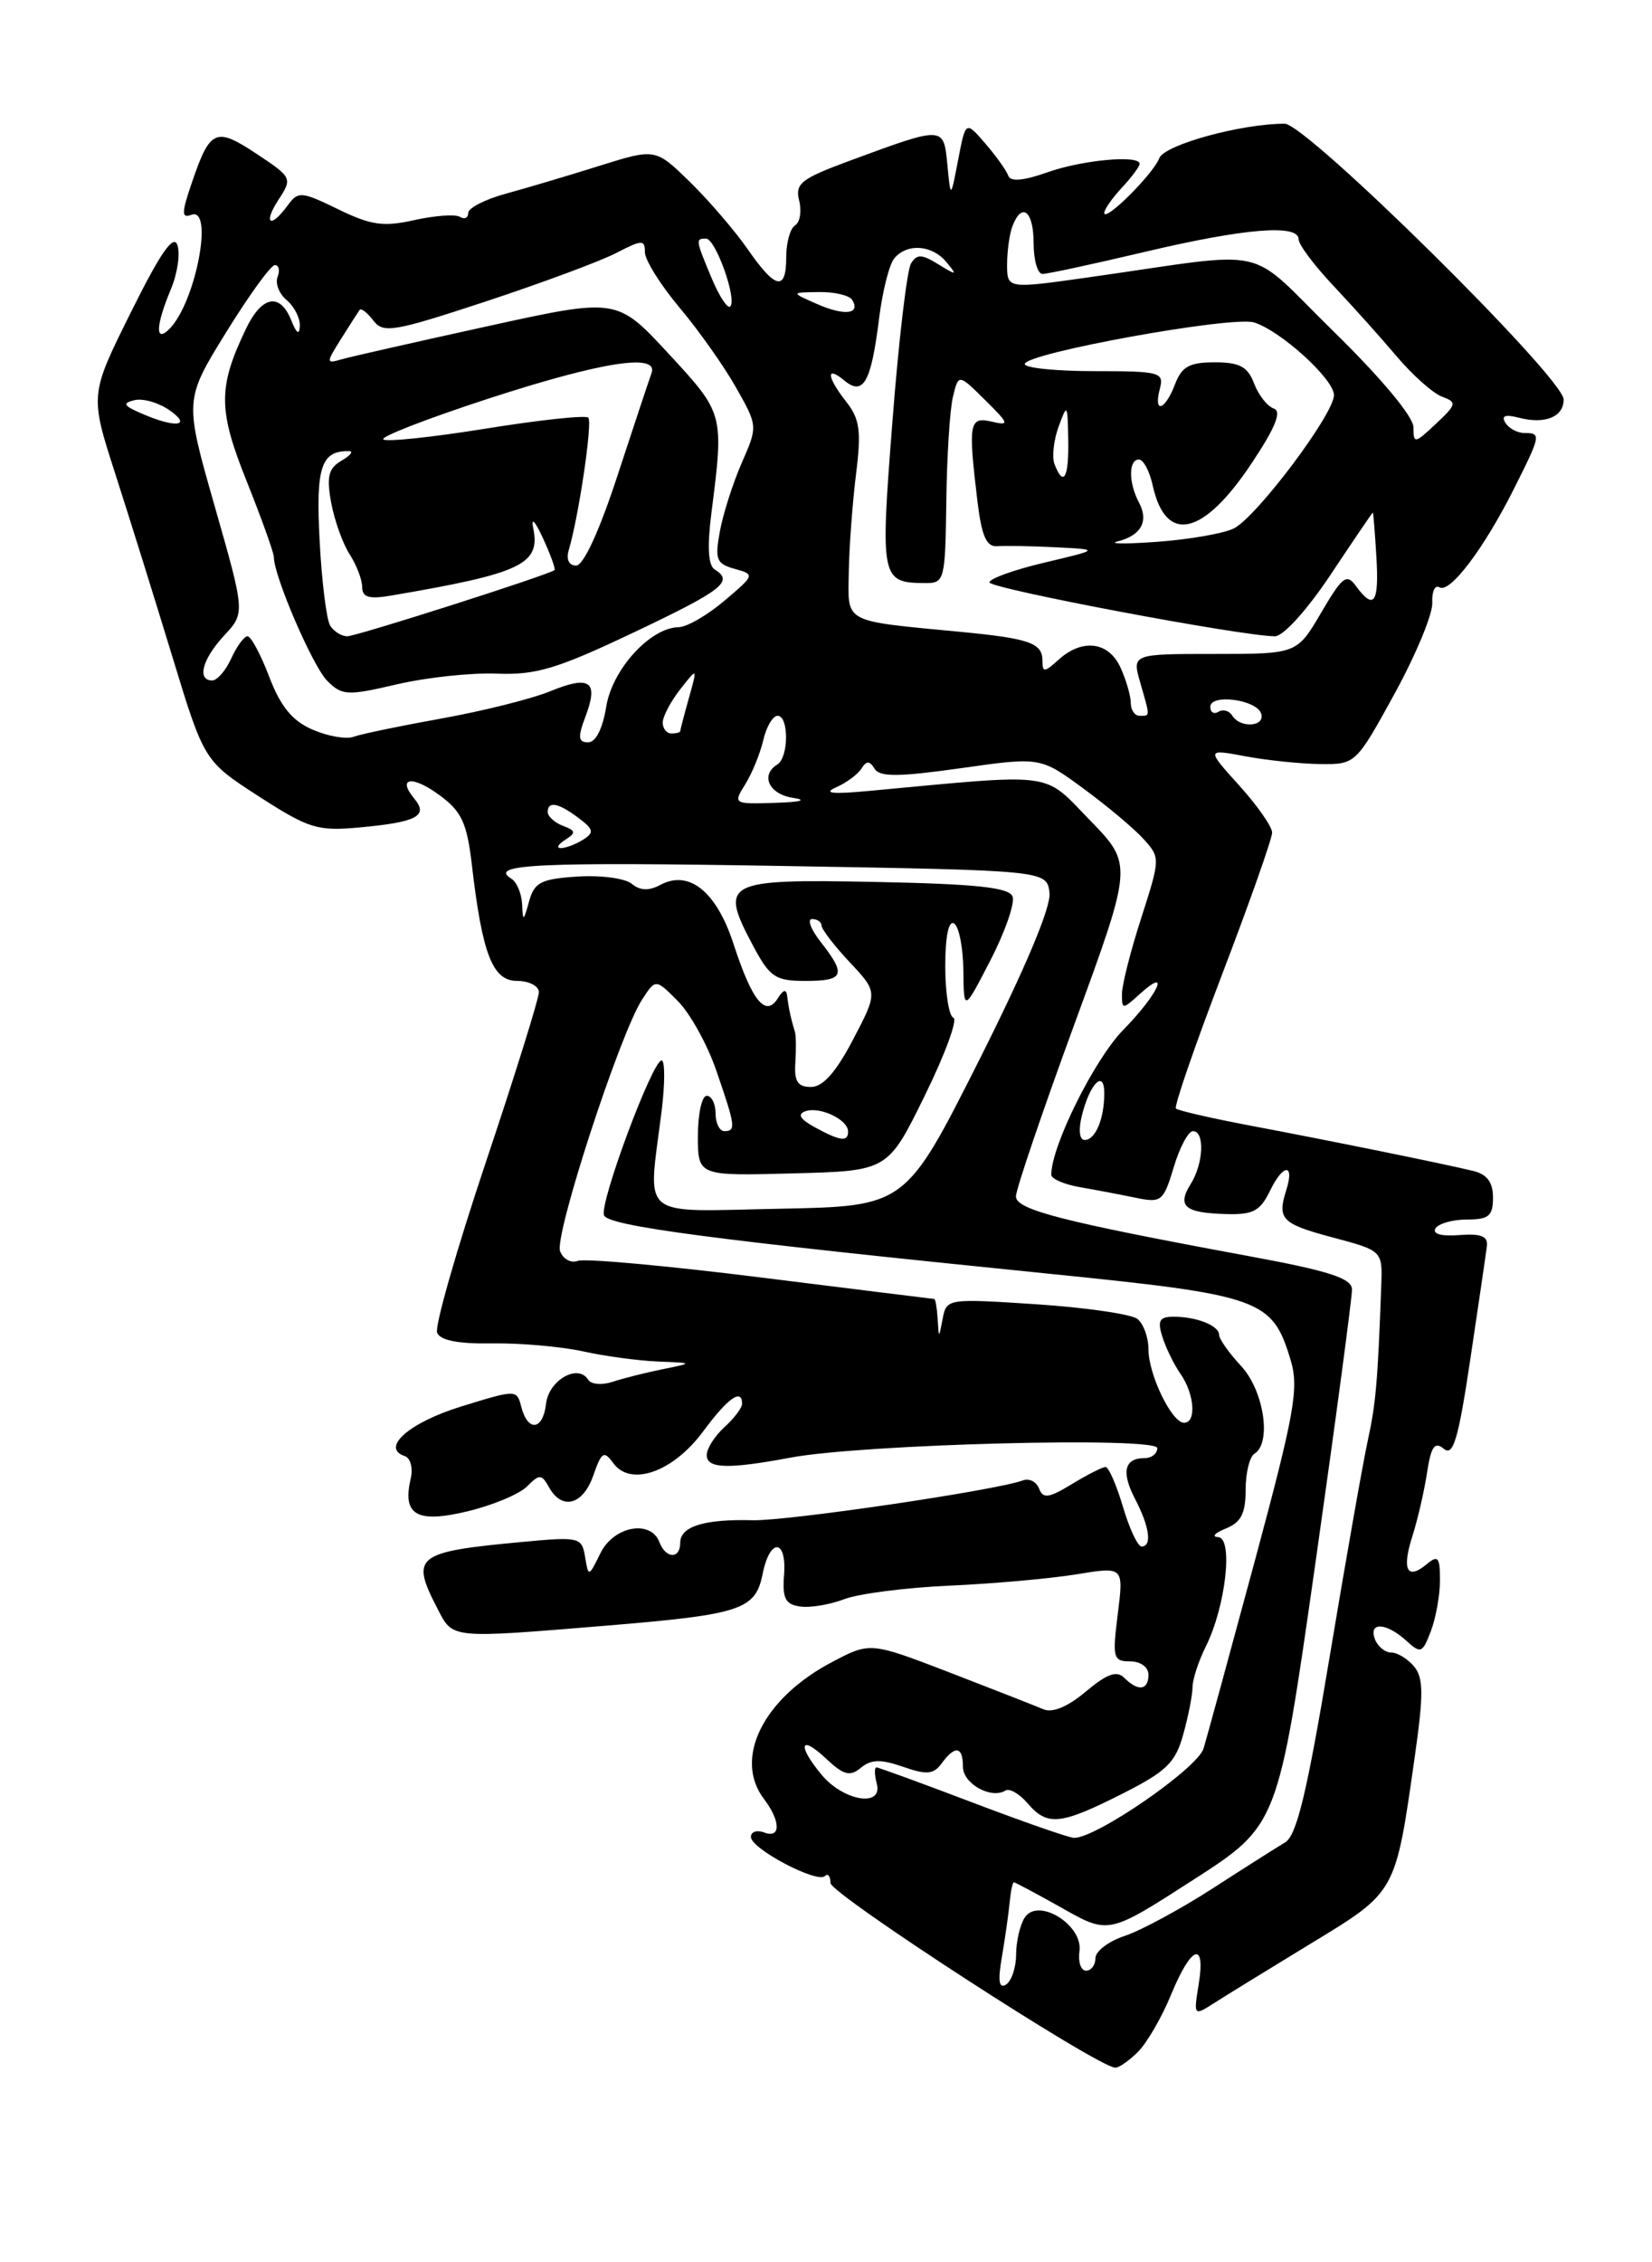 <?xml version="1.0" encoding="UTF-8" standalone="no"?>
<!DOCTYPE svg PUBLIC "-//W3C//DTD SVG 1.1//EN" "http://www.w3.org/Graphics/SVG/1.1/DTD/svg11.dtd" >
<svg xmlns="http://www.w3.org/2000/svg" xmlns:xlink="http://www.w3.org/1999/xlink" version="1.1" viewBox="0 0 187 256">
 <g >
 <path fill="currentColor"
d=" M 128.83 232.17 C 129.84 231.16 131.53 228.24 132.58 225.67 C 134.86 220.13 136.50 219.56 135.68 224.58 C 135.11 228.08 135.15 228.13 137.30 226.75 C 138.51 225.97 143.44 222.94 148.25 220.01 C 158.11 214.02 157.93 214.33 160.14 198.83 C 161.15 191.75 161.14 189.87 160.07 188.58 C 159.35 187.71 158.18 187.00 157.48 187.00 C 156.79 187.00 155.95 186.32 155.64 185.50 C 154.88 183.51 156.89 183.59 159.15 185.63 C 160.83 187.16 161.01 187.09 161.97 184.57 C 162.54 183.08 163.00 180.49 163.00 178.81 C 163.00 176.19 162.78 175.93 161.48 177.02 C 159.27 178.85 158.66 177.63 159.88 173.82 C 160.46 172.00 161.21 168.78 161.53 166.68 C 161.99 163.66 162.40 163.08 163.44 163.95 C 164.50 164.83 165.08 162.87 166.44 153.77 C 167.37 147.57 168.21 141.82 168.31 141.00 C 168.45 139.89 167.64 139.57 165.18 139.76 C 163.15 139.92 162.11 139.63 162.49 139.01 C 162.84 138.45 164.44 138.00 166.06 138.00 C 168.52 138.00 169.00 137.60 169.00 135.52 C 169.00 133.77 168.33 132.88 166.75 132.50 C 163.37 131.68 150.53 129.07 141.51 127.37 C 137.12 126.54 133.34 125.67 133.11 125.44 C 132.88 125.21 135.24 118.37 138.35 110.23 C 141.46 102.09 144.00 94.89 144.00 94.22 C 144.00 93.55 142.32 91.15 140.27 88.88 C 136.54 84.75 136.54 84.75 141.02 85.59 C 143.48 86.05 147.29 86.44 149.48 86.46 C 153.44 86.50 153.50 86.45 157.86 78.50 C 160.27 74.10 162.20 69.46 162.13 68.20 C 162.07 66.93 162.43 66.15 162.94 66.46 C 164.12 67.19 168.00 62.04 171.39 55.28 C 174.43 49.22 174.47 49.00 172.56 49.00 C 171.77 49.00 170.80 48.48 170.40 47.84 C 169.91 47.04 170.38 46.87 171.94 47.27 C 174.89 48.04 177.00 47.18 177.00 45.21 C 177.00 42.76 147.89 14.00 145.42 14.00 C 140.48 14.00 131.79 16.39 131.22 17.91 C 130.55 19.69 125.00 25.21 125.00 24.09 C 125.00 23.70 125.90 22.41 127.00 21.23 C 128.10 20.05 129.00 18.84 129.00 18.54 C 129.00 17.50 122.46 18.10 118.50 19.52 C 115.88 20.45 114.38 20.58 114.14 19.90 C 113.95 19.33 112.78 17.69 111.55 16.26 C 109.31 13.66 109.31 13.66 108.46 18.08 C 107.61 22.50 107.61 22.50 107.24 18.65 C 106.81 14.24 106.90 14.24 96.21 18.18 C 90.68 20.22 89.98 20.77 90.46 22.69 C 90.76 23.89 90.56 25.16 90.00 25.50 C 89.45 25.84 89.00 27.44 89.00 29.06 C 89.00 33.00 87.80 32.76 84.65 28.22 C 83.21 26.14 80.26 22.71 78.11 20.60 C 74.19 16.78 74.19 16.78 67.84 18.77 C 64.35 19.87 59.59 21.28 57.25 21.92 C 54.91 22.56 53.00 23.54 53.00 24.10 C 53.00 24.66 52.58 24.86 52.06 24.54 C 51.55 24.22 49.24 24.39 46.93 24.90 C 43.42 25.69 42.01 25.50 38.28 23.68 C 34.08 21.64 33.75 21.62 32.55 23.26 C 30.60 25.93 29.74 25.33 31.55 22.56 C 33.11 20.18 33.05 20.06 29.03 17.40 C 24.41 14.34 23.78 14.62 21.72 20.66 C 20.54 24.11 20.53 24.73 21.65 24.31 C 24.25 23.31 22.15 34.25 19.17 37.23 C 17.54 38.86 17.62 36.84 19.35 32.71 C 20.09 30.94 20.42 28.69 20.08 27.73 C 19.64 26.47 18.15 28.62 14.82 35.33 C 10.17 44.68 10.17 44.68 13.04 53.59 C 14.62 58.49 17.53 67.81 19.51 74.31 C 23.11 86.12 23.11 86.12 29.30 90.12 C 34.98 93.78 35.94 94.07 40.72 93.63 C 47.17 93.04 48.52 92.33 46.91 90.39 C 44.88 87.95 46.69 87.71 49.79 90.01 C 52.25 91.82 52.86 93.13 53.41 97.84 C 54.59 108.00 55.76 111.00 58.54 111.00 C 59.89 111.00 61.00 111.58 61.00 112.28 C 61.00 112.99 58.30 121.65 54.99 131.53 C 51.68 141.41 49.20 150.09 49.48 150.80 C 49.81 151.68 51.86 152.08 55.74 152.02 C 58.91 151.97 63.52 152.38 66.00 152.92 C 68.47 153.47 72.30 153.98 74.50 154.07 C 78.50 154.23 78.50 154.23 75.00 154.94 C 73.08 155.33 70.53 155.97 69.33 156.37 C 68.14 156.76 66.90 156.66 66.58 156.13 C 65.44 154.28 62.12 156.17 61.81 158.85 C 61.46 161.88 59.74 162.07 59.00 159.17 C 58.50 157.23 58.44 157.23 52.20 159.16 C 46.32 160.97 43.05 163.85 45.82 164.77 C 46.47 164.99 46.77 166.14 46.49 167.33 C 45.52 171.45 47.18 172.40 52.92 171.02 C 55.76 170.34 58.78 169.08 59.65 168.21 C 61.08 166.78 61.30 166.79 62.16 168.32 C 63.63 170.94 66.00 170.30 67.16 166.96 C 68.10 164.27 68.36 164.11 69.43 165.58 C 71.40 168.27 76.20 166.57 79.59 161.98 C 82.39 158.20 84.00 157.05 84.00 158.85 C 84.00 159.31 83.10 160.50 82.00 161.50 C 80.90 162.50 80.00 163.92 80.00 164.65 C 80.00 166.20 82.41 166.27 89.50 164.94 C 97.69 163.41 131.00 162.55 131.00 163.87 C 131.00 164.49 130.35 165.00 129.56 165.00 C 127.26 165.00 126.90 166.58 128.50 169.65 C 130.13 172.78 130.43 175.00 129.22 175.00 C 128.79 175.00 127.84 172.97 127.11 170.50 C 126.38 168.03 125.49 166.00 125.14 166.00 C 124.79 166.01 123.07 166.88 121.33 167.94 C 118.72 169.53 118.07 169.62 117.62 168.45 C 117.32 167.67 116.50 167.25 115.79 167.52 C 112.75 168.65 89.13 172.13 85.18 172.03 C 79.74 171.88 77.00 172.73 77.00 174.57 C 77.00 176.45 75.37 176.41 74.64 174.50 C 73.65 171.92 69.47 172.70 67.97 175.75 C 66.63 178.47 66.61 178.48 66.23 176.18 C 65.86 173.95 65.59 173.88 59.17 174.48 C 47.02 175.61 46.43 176.07 49.53 182.05 C 51.29 185.46 50.86 185.42 68.73 183.95 C 83.92 182.69 85.52 182.16 86.33 178.09 C 87.15 173.99 89.08 174.12 88.75 178.25 C 88.55 180.87 88.90 181.56 90.57 181.79 C 91.70 181.96 93.95 181.58 95.57 180.96 C 97.18 180.34 102.55 179.65 107.50 179.43 C 112.45 179.21 118.91 178.63 121.85 178.15 C 127.20 177.27 127.20 177.27 126.53 182.63 C 125.90 187.61 126.01 188.00 127.93 188.00 C 129.10 188.00 130.00 188.65 130.00 189.50 C 130.00 191.28 128.84 191.44 127.26 189.86 C 126.41 189.01 125.32 189.40 122.92 191.41 C 120.88 193.13 119.14 193.86 118.11 193.42 C 117.22 193.04 112.45 191.17 107.50 189.26 C 98.50 185.80 98.50 185.80 94.16 188.09 C 86.39 192.18 83.01 198.99 86.47 203.56 C 88.39 206.09 88.40 208.09 86.50 207.36 C 85.67 207.05 85.00 207.28 85.00 207.87 C 85.00 209.20 92.51 213.16 93.38 212.29 C 93.72 211.95 94.00 212.30 94.01 213.08 C 94.01 214.32 124.28 233.94 126.25 233.98 C 126.66 233.99 127.82 233.18 128.83 232.17 Z  M 113.42 221.39 C 113.78 219.25 114.18 216.49 114.29 215.25 C 114.41 214.01 114.62 213.00 114.77 213.00 C 114.91 213.00 117.39 214.32 120.27 215.94 C 125.50 218.89 125.50 218.89 135.09 212.71 C 144.67 206.54 144.67 206.54 148.88 177.02 C 151.19 160.78 153.06 146.78 153.04 145.90 C 153.01 144.64 150.42 143.81 141.25 142.12 C 120.15 138.22 115.00 136.89 115.00 135.38 C 115.00 134.60 117.98 125.83 121.62 115.89 C 128.24 97.82 128.24 97.82 123.37 92.81 C 117.98 87.27 119.75 87.51 98.37 89.50 C 94.19 89.89 93.12 89.77 94.65 89.09 C 95.83 88.57 97.12 87.61 97.52 86.96 C 98.08 86.07 98.43 86.07 99.00 86.99 C 99.58 87.94 101.73 87.92 108.75 86.93 C 117.76 85.65 117.76 85.65 122.65 89.24 C 125.34 91.21 128.40 93.78 129.45 94.95 C 131.35 97.04 131.34 97.16 129.19 103.86 C 127.98 107.59 127.00 111.47 127.00 112.48 C 127.00 114.25 127.07 114.25 129.00 112.50 C 132.59 109.25 131.10 112.51 127.14 116.55 C 123.88 119.88 119.00 129.70 119.00 132.93 C 119.00 133.40 120.46 134.03 122.25 134.34 C 124.04 134.65 126.88 135.19 128.57 135.54 C 131.46 136.14 131.70 135.95 132.86 132.09 C 133.53 129.84 134.51 128.00 135.04 128.00 C 136.39 128.00 136.24 131.65 134.79 133.97 C 133.22 136.48 134.08 137.24 138.68 137.38 C 141.86 137.48 142.64 137.07 143.80 134.67 C 145.28 131.65 146.56 131.65 145.60 134.67 C 144.56 137.96 145.07 138.48 150.82 140.02 C 156.50 141.53 156.50 141.53 156.35 145.52 C 155.96 156.29 155.74 158.84 154.83 163.00 C 154.29 165.47 152.34 176.50 150.51 187.49 C 147.94 202.90 146.78 207.72 145.46 208.49 C 144.52 209.05 140.81 211.40 137.21 213.73 C 133.60 216.05 129.16 218.45 127.33 219.06 C 125.50 219.66 124.00 220.80 124.00 221.58 C 124.00 222.36 123.52 223.00 122.94 223.00 C 122.35 223.00 122.02 222.01 122.19 220.80 C 122.61 217.81 117.48 214.66 115.99 217.00 C 115.46 217.82 115.02 219.71 115.02 221.19 C 115.01 222.67 114.49 224.19 113.87 224.58 C 113.07 225.07 112.94 224.15 113.42 221.39 Z  M 110.08 203.97 C 104.34 201.79 99.45 200.00 99.21 200.00 C 98.97 200.00 98.98 200.83 99.25 201.85 C 99.96 204.55 95.50 203.82 93.01 200.84 C 90.23 197.50 90.54 196.22 93.47 198.97 C 95.50 200.88 96.21 201.07 97.45 200.04 C 98.61 199.08 99.70 199.05 102.22 199.93 C 104.91 200.86 105.68 200.80 106.60 199.53 C 108.12 197.46 109.00 197.61 109.00 199.93 C 109.00 201.84 112.19 203.62 113.81 202.62 C 114.27 202.33 115.39 202.98 116.31 204.05 C 118.55 206.67 120.02 206.52 126.98 203.01 C 132.05 200.45 133.05 199.48 133.94 196.26 C 134.52 194.19 134.99 191.78 134.99 190.90 C 135.00 190.03 135.67 187.96 136.50 186.30 C 138.75 181.78 139.62 174.02 137.89 173.94 C 137.12 173.90 137.51 173.47 138.75 172.97 C 140.48 172.27 141.00 171.26 141.00 168.59 C 141.00 166.68 141.45 164.84 142.00 164.50 C 143.97 163.28 143.07 157.37 140.50 154.59 C 139.12 153.11 138.00 151.52 138.00 151.06 C 138.00 150.01 135.48 149.00 132.85 149.00 C 131.25 149.00 131.00 149.44 131.57 151.25 C 131.95 152.49 132.88 154.39 133.63 155.47 C 135.22 157.76 135.45 161.00 134.03 161.00 C 132.64 161.00 130.00 155.55 130.00 152.67 C 130.00 151.34 129.44 149.80 128.75 149.25 C 128.06 148.71 122.92 147.96 117.32 147.59 C 107.27 146.93 107.14 146.95 106.71 149.21 C 106.27 151.50 106.27 151.50 106.14 149.25 C 106.06 148.01 105.89 146.99 105.75 146.99 C 105.61 146.98 96.79 145.89 86.15 144.56 C 75.50 143.23 66.17 142.38 65.40 142.68 C 64.64 142.97 63.74 142.48 63.40 141.59 C 62.72 139.83 70.16 117.00 72.67 113.13 C 74.21 110.75 74.21 110.75 76.72 113.27 C 78.10 114.65 80.07 118.19 81.08 121.14 C 83.25 127.42 83.33 128.00 82.00 128.00 C 81.45 128.00 81.00 127.10 81.00 126.00 C 81.00 124.90 80.55 124.00 80.00 124.00 C 79.45 124.00 79.00 126.04 79.00 128.53 C 79.00 133.07 79.00 133.07 89.75 132.78 C 100.50 132.50 100.50 132.50 104.67 124.00 C 106.97 119.33 108.43 115.35 107.92 115.17 C 107.42 114.98 107.00 112.37 107.00 109.36 C 107.00 105.96 107.38 104.12 108.00 104.50 C 108.55 104.84 109.02 107.23 109.05 109.81 C 109.10 114.50 109.10 114.50 112.12 108.65 C 113.78 105.43 114.90 102.19 114.62 101.45 C 114.22 100.42 110.54 100.03 99.10 99.80 C 81.98 99.46 81.38 99.77 85.26 107.05 C 87.15 110.59 87.77 111.00 91.19 111.00 C 95.55 111.00 95.82 110.32 92.93 106.63 C 91.79 105.19 91.34 104.00 91.93 104.00 C 92.52 104.00 93.00 104.34 93.00 104.75 C 93.01 105.16 94.44 107.03 96.19 108.89 C 99.37 112.28 99.37 112.28 96.56 117.64 C 94.63 121.33 93.15 123.00 91.80 123.00 C 90.29 123.00 89.89 122.37 90.03 120.25 C 90.13 118.74 90.11 117.16 89.98 116.75 C 89.53 115.30 89.25 113.99 89.11 112.75 C 89.01 111.88 88.68 111.95 88.03 112.99 C 86.66 115.15 85.13 113.26 83.04 106.84 C 81.11 100.89 78.01 98.39 74.75 100.13 C 73.45 100.83 72.45 100.79 71.51 100.01 C 70.77 99.39 68.00 99.02 65.37 99.19 C 61.23 99.46 60.49 99.84 59.89 102.00 C 59.26 104.29 59.19 104.32 59.10 102.31 C 59.04 101.10 58.49 99.80 57.87 99.42 C 55.23 97.79 60.94 97.52 89.00 98.00 C 118.50 98.50 118.50 98.50 118.80 101.04 C 118.98 102.65 116.09 109.52 110.80 120.04 C 102.50 136.50 102.50 136.50 88.25 136.78 C 72.05 137.09 73.34 138.15 74.89 125.75 C 75.28 122.59 75.28 120.00 74.89 120.00 C 73.85 120.00 67.84 136.15 68.37 137.52 C 68.84 138.74 80.72 140.30 118.50 144.11 C 142.86 146.57 144.02 146.98 146.11 153.96 C 147.04 157.09 146.54 159.92 142.07 176.52 C 139.25 186.96 136.63 196.57 136.23 197.87 C 135.54 200.12 124.04 208.04 121.57 207.97 C 120.98 207.95 115.81 206.15 110.08 203.97 Z  M 92.16 127.52 C 90.56 126.63 90.24 126.08 91.16 125.75 C 92.78 125.17 96.00 126.69 96.00 128.04 C 96.00 129.26 95.10 129.13 92.16 127.52 Z  M 122.46 126.25 C 123.37 122.59 125.00 120.96 125.00 123.72 C 125.00 126.60 124.00 129.00 122.78 129.00 C 122.19 129.00 122.06 127.87 122.46 126.25 Z  M 63.97 95.04 C 65.23 94.24 65.20 94.01 63.72 93.45 C 62.77 93.08 62.00 92.38 62.00 91.89 C 62.00 90.61 63.21 90.84 65.50 92.57 C 67.21 93.86 67.28 94.21 66.00 95.02 C 65.17 95.54 64.05 95.97 63.50 95.97 C 62.95 95.97 63.16 95.55 63.97 95.04 Z  M 84.36 88.75 C 85.13 87.51 86.05 85.26 86.40 83.75 C 86.75 82.24 87.48 81.00 88.02 81.00 C 89.31 81.00 89.29 85.70 88.00 86.50 C 86.04 87.71 87.04 89.87 89.75 90.28 C 91.44 90.54 90.66 90.76 87.73 90.85 C 83.02 91.00 82.97 90.97 84.36 88.75 Z  M 35.37 82.56 C 33.08 81.57 31.77 79.96 30.48 76.60 C 29.52 74.07 28.41 72.00 28.02 72.00 C 27.64 72.00 26.81 73.12 26.18 74.50 C 25.56 75.88 24.58 77.00 24.02 77.00 C 22.26 77.00 22.90 74.58 25.37 71.92 C 27.75 69.36 27.75 69.36 24.31 57.31 C 20.87 45.27 20.87 45.27 25.58 37.63 C 28.17 33.44 30.66 30.00 31.11 30.00 C 31.57 30.00 31.71 30.60 31.42 31.34 C 31.14 32.08 31.60 33.26 32.45 33.96 C 33.30 34.67 33.97 35.98 33.94 36.87 C 33.89 37.97 33.58 37.77 32.97 36.25 C 31.69 33.06 29.63 33.46 27.82 37.25 C 24.67 43.86 24.68 46.38 27.94 54.50 C 29.62 58.71 31.00 62.55 31.00 63.04 C 31.00 65.20 35.40 75.40 37.04 77.04 C 38.72 78.72 39.30 78.75 44.93 77.44 C 48.26 76.66 53.36 76.11 56.25 76.23 C 60.69 76.40 63.07 75.68 71.75 71.56 C 81.82 66.78 83.09 65.79 80.90 64.44 C 80.17 63.99 80.04 61.88 80.52 58.13 C 81.96 46.79 81.97 46.83 75.67 40.01 C 69.83 33.70 69.83 33.70 55.17 36.92 C 47.10 38.69 39.67 40.37 38.67 40.66 C 36.90 41.17 36.89 41.09 38.61 38.34 C 39.59 36.78 40.54 35.31 40.71 35.07 C 40.88 34.84 41.58 35.38 42.26 36.27 C 43.39 37.75 44.55 37.55 55.00 34.11 C 61.33 32.02 67.96 29.56 69.75 28.63 C 72.69 27.11 73.00 27.10 73.00 28.54 C 73.00 29.42 74.77 32.25 76.93 34.82 C 79.09 37.39 81.97 41.46 83.32 43.86 C 85.78 48.21 85.78 48.24 83.97 52.36 C 82.97 54.64 81.86 58.12 81.49 60.11 C 80.90 63.31 81.09 63.80 83.16 64.37 C 85.47 65.01 85.45 65.06 82.00 67.98 C 80.08 69.61 77.75 70.96 76.83 70.97 C 73.60 71.02 69.30 75.75 68.62 79.98 C 68.22 82.45 67.44 84.00 66.58 84.00 C 65.44 84.00 65.38 83.44 66.29 81.04 C 67.78 77.08 66.77 76.38 62.26 78.23 C 60.19 79.08 54.67 80.46 50.00 81.30 C 45.33 82.14 40.83 83.07 40.00 83.38 C 39.17 83.68 37.09 83.31 35.37 82.56 Z  M 75.02 81.75 C 75.03 81.06 75.92 79.38 77.00 78.00 C 78.96 75.50 78.96 75.50 77.98 78.99 C 77.44 80.91 77.00 82.60 77.00 82.74 C 77.00 82.88 76.55 83.00 76.00 83.00 C 75.45 83.00 75.01 82.44 75.02 81.75 Z  M 139.49 80.98 C 139.14 80.42 138.44 80.23 137.93 80.54 C 137.42 80.86 137.00 80.61 137.00 79.99 C 137.00 78.47 142.24 79.16 142.76 80.75 C 143.25 82.24 140.39 82.44 139.49 80.98 Z  M 128.00 79.55 C 128.00 78.75 127.48 76.95 126.84 75.55 C 125.50 72.60 122.52 72.22 119.83 74.65 C 118.22 76.11 118.00 76.12 118.00 74.76 C 118.00 72.77 116.53 72.25 108.82 71.51 C 95.26 70.21 95.99 70.60 96.08 64.70 C 96.13 61.84 96.50 56.87 96.90 53.65 C 97.51 48.78 97.32 47.41 95.81 45.49 C 93.58 42.65 93.45 41.30 95.58 43.06 C 97.72 44.84 98.61 43.26 99.50 36.10 C 99.88 33.02 100.65 29.94 101.22 29.25 C 102.66 27.50 105.50 27.69 107.13 29.66 C 108.39 31.18 108.31 31.20 106.22 29.91 C 104.34 28.75 103.79 28.73 103.12 29.82 C 102.67 30.55 101.72 38.58 101.02 47.68 C 99.63 65.56 99.71 65.95 104.75 65.98 C 106.91 66.00 107.00 65.65 107.12 56.75 C 107.18 51.66 107.52 46.33 107.87 44.90 C 108.50 42.29 108.50 42.29 111.50 45.26 C 114.25 47.98 114.31 48.19 112.25 47.71 C 109.71 47.12 109.58 47.85 110.64 56.71 C 111.12 60.67 111.66 61.90 112.89 61.81 C 113.77 61.74 116.75 61.79 119.50 61.93 C 124.50 62.18 124.50 62.18 118.25 63.66 C 114.81 64.47 112.00 65.48 112.00 65.90 C 112.00 66.60 140.60 72.00 144.32 72.00 C 145.27 72.00 147.98 69.00 150.64 65.00 C 153.20 61.15 155.34 58.00 155.40 58.00 C 155.45 58.00 155.64 60.25 155.80 63.00 C 156.12 68.25 155.53 69.10 153.50 66.33 C 152.43 64.86 151.96 65.22 149.55 69.33 C 146.81 74.00 146.81 74.00 137.47 74.00 C 128.14 74.00 128.14 74.00 129.07 77.24 C 130.21 81.21 130.21 81.00 129.00 81.00 C 128.45 81.00 128.00 80.35 128.00 79.55 Z  M 37.37 70.79 C 36.96 70.12 36.42 65.80 36.18 61.18 C 35.74 52.84 36.34 51.00 39.50 51.05 C 40.05 51.05 39.67 51.54 38.66 52.13 C 37.18 52.99 36.95 53.92 37.48 56.85 C 37.85 58.86 38.79 61.50 39.57 62.71 C 40.36 63.93 41.00 65.61 41.00 66.44 C 41.00 67.59 41.77 67.82 44.25 67.40 C 59.04 64.88 61.20 63.86 60.36 59.77 C 60.09 58.46 60.55 58.93 61.46 60.90 C 62.32 62.77 62.91 64.40 62.77 64.51 C 62.07 65.07 40.35 72.00 39.31 72.00 C 38.65 72.00 37.78 71.45 37.37 70.79 Z  M 64.38 62.25 C 65.53 58.35 67.09 47.76 66.59 47.26 C 66.30 46.96 61.08 47.52 55.00 48.50 C 48.92 49.48 43.69 50.03 43.39 49.72 C 43.08 49.41 48.47 47.33 55.37 45.08 C 68.18 40.92 74.62 39.92 73.74 42.25 C 73.49 42.94 71.77 48.11 69.92 53.75 C 67.86 60.06 66.05 64.00 65.22 64.00 C 64.40 64.00 64.07 63.31 64.38 62.25 Z  M 126.50 61.27 C 129.17 60.60 130.06 58.99 128.93 56.87 C 127.74 54.64 127.73 52.00 128.92 52.00 C 129.43 52.00 130.13 53.32 130.48 54.93 C 131.96 61.63 136.21 60.67 141.71 52.38 C 144.39 48.35 145.11 46.54 144.19 46.23 C 143.46 45.99 142.46 44.71 141.96 43.40 C 141.24 41.49 140.32 41.00 137.50 41.00 C 134.63 41.00 133.77 41.48 133.00 43.50 C 131.87 46.47 130.54 46.86 131.29 44.00 C 131.78 42.12 131.32 42.00 123.91 42.00 C 119.56 42.00 116.00 41.64 116.00 41.20 C 116.00 39.97 139.51 35.71 141.97 36.49 C 145.01 37.46 151.00 42.91 151.00 44.71 C 151.00 46.87 142.18 58.59 139.64 59.81 C 138.46 60.38 134.57 61.05 131.00 61.31 C 127.42 61.57 125.40 61.55 126.50 61.27 Z  M 119.37 52.53 C 119.06 51.73 119.27 49.81 119.83 48.28 C 120.80 45.62 120.85 45.68 120.92 49.75 C 121.00 54.08 120.39 55.18 119.37 52.53 Z  M 160.00 48.36 C 160.00 47.16 156.38 42.82 151.00 37.55 C 140.79 27.57 144.46 28.38 123.25 31.38 C 114.00 32.69 114.00 32.69 114.00 29.92 C 114.00 28.41 114.27 26.45 114.61 25.58 C 115.67 22.81 117.00 23.88 117.00 27.50 C 117.00 29.43 117.45 31.00 118.01 31.00 C 118.56 31.00 123.78 29.88 129.60 28.50 C 140.91 25.83 147.00 25.33 147.00 27.08 C 147.00 27.68 148.77 30.04 150.93 32.33 C 153.09 34.62 156.33 38.23 158.12 40.35 C 159.92 42.47 162.22 44.52 163.24 44.89 C 164.94 45.52 164.89 45.75 162.54 47.96 C 160.13 50.22 160.00 50.24 160.00 48.36 Z  M 16.00 46.78 C 13.96 45.90 13.82 45.62 15.23 45.28 C 16.18 45.05 17.97 45.57 19.20 46.43 C 21.80 48.25 19.86 48.47 16.00 46.78 Z  M 92.50 34.41 C 89.50 33.09 89.50 33.09 92.69 33.05 C 94.45 33.02 96.14 33.42 96.46 33.93 C 97.46 35.55 95.61 35.77 92.50 34.41 Z  M 80.56 31.49 C 78.73 27.12 78.72 27.00 79.92 27.00 C 81.00 27.00 83.45 33.88 82.66 34.68 C 82.36 34.97 81.42 33.54 80.56 31.49 Z "/>
</g>
</svg>